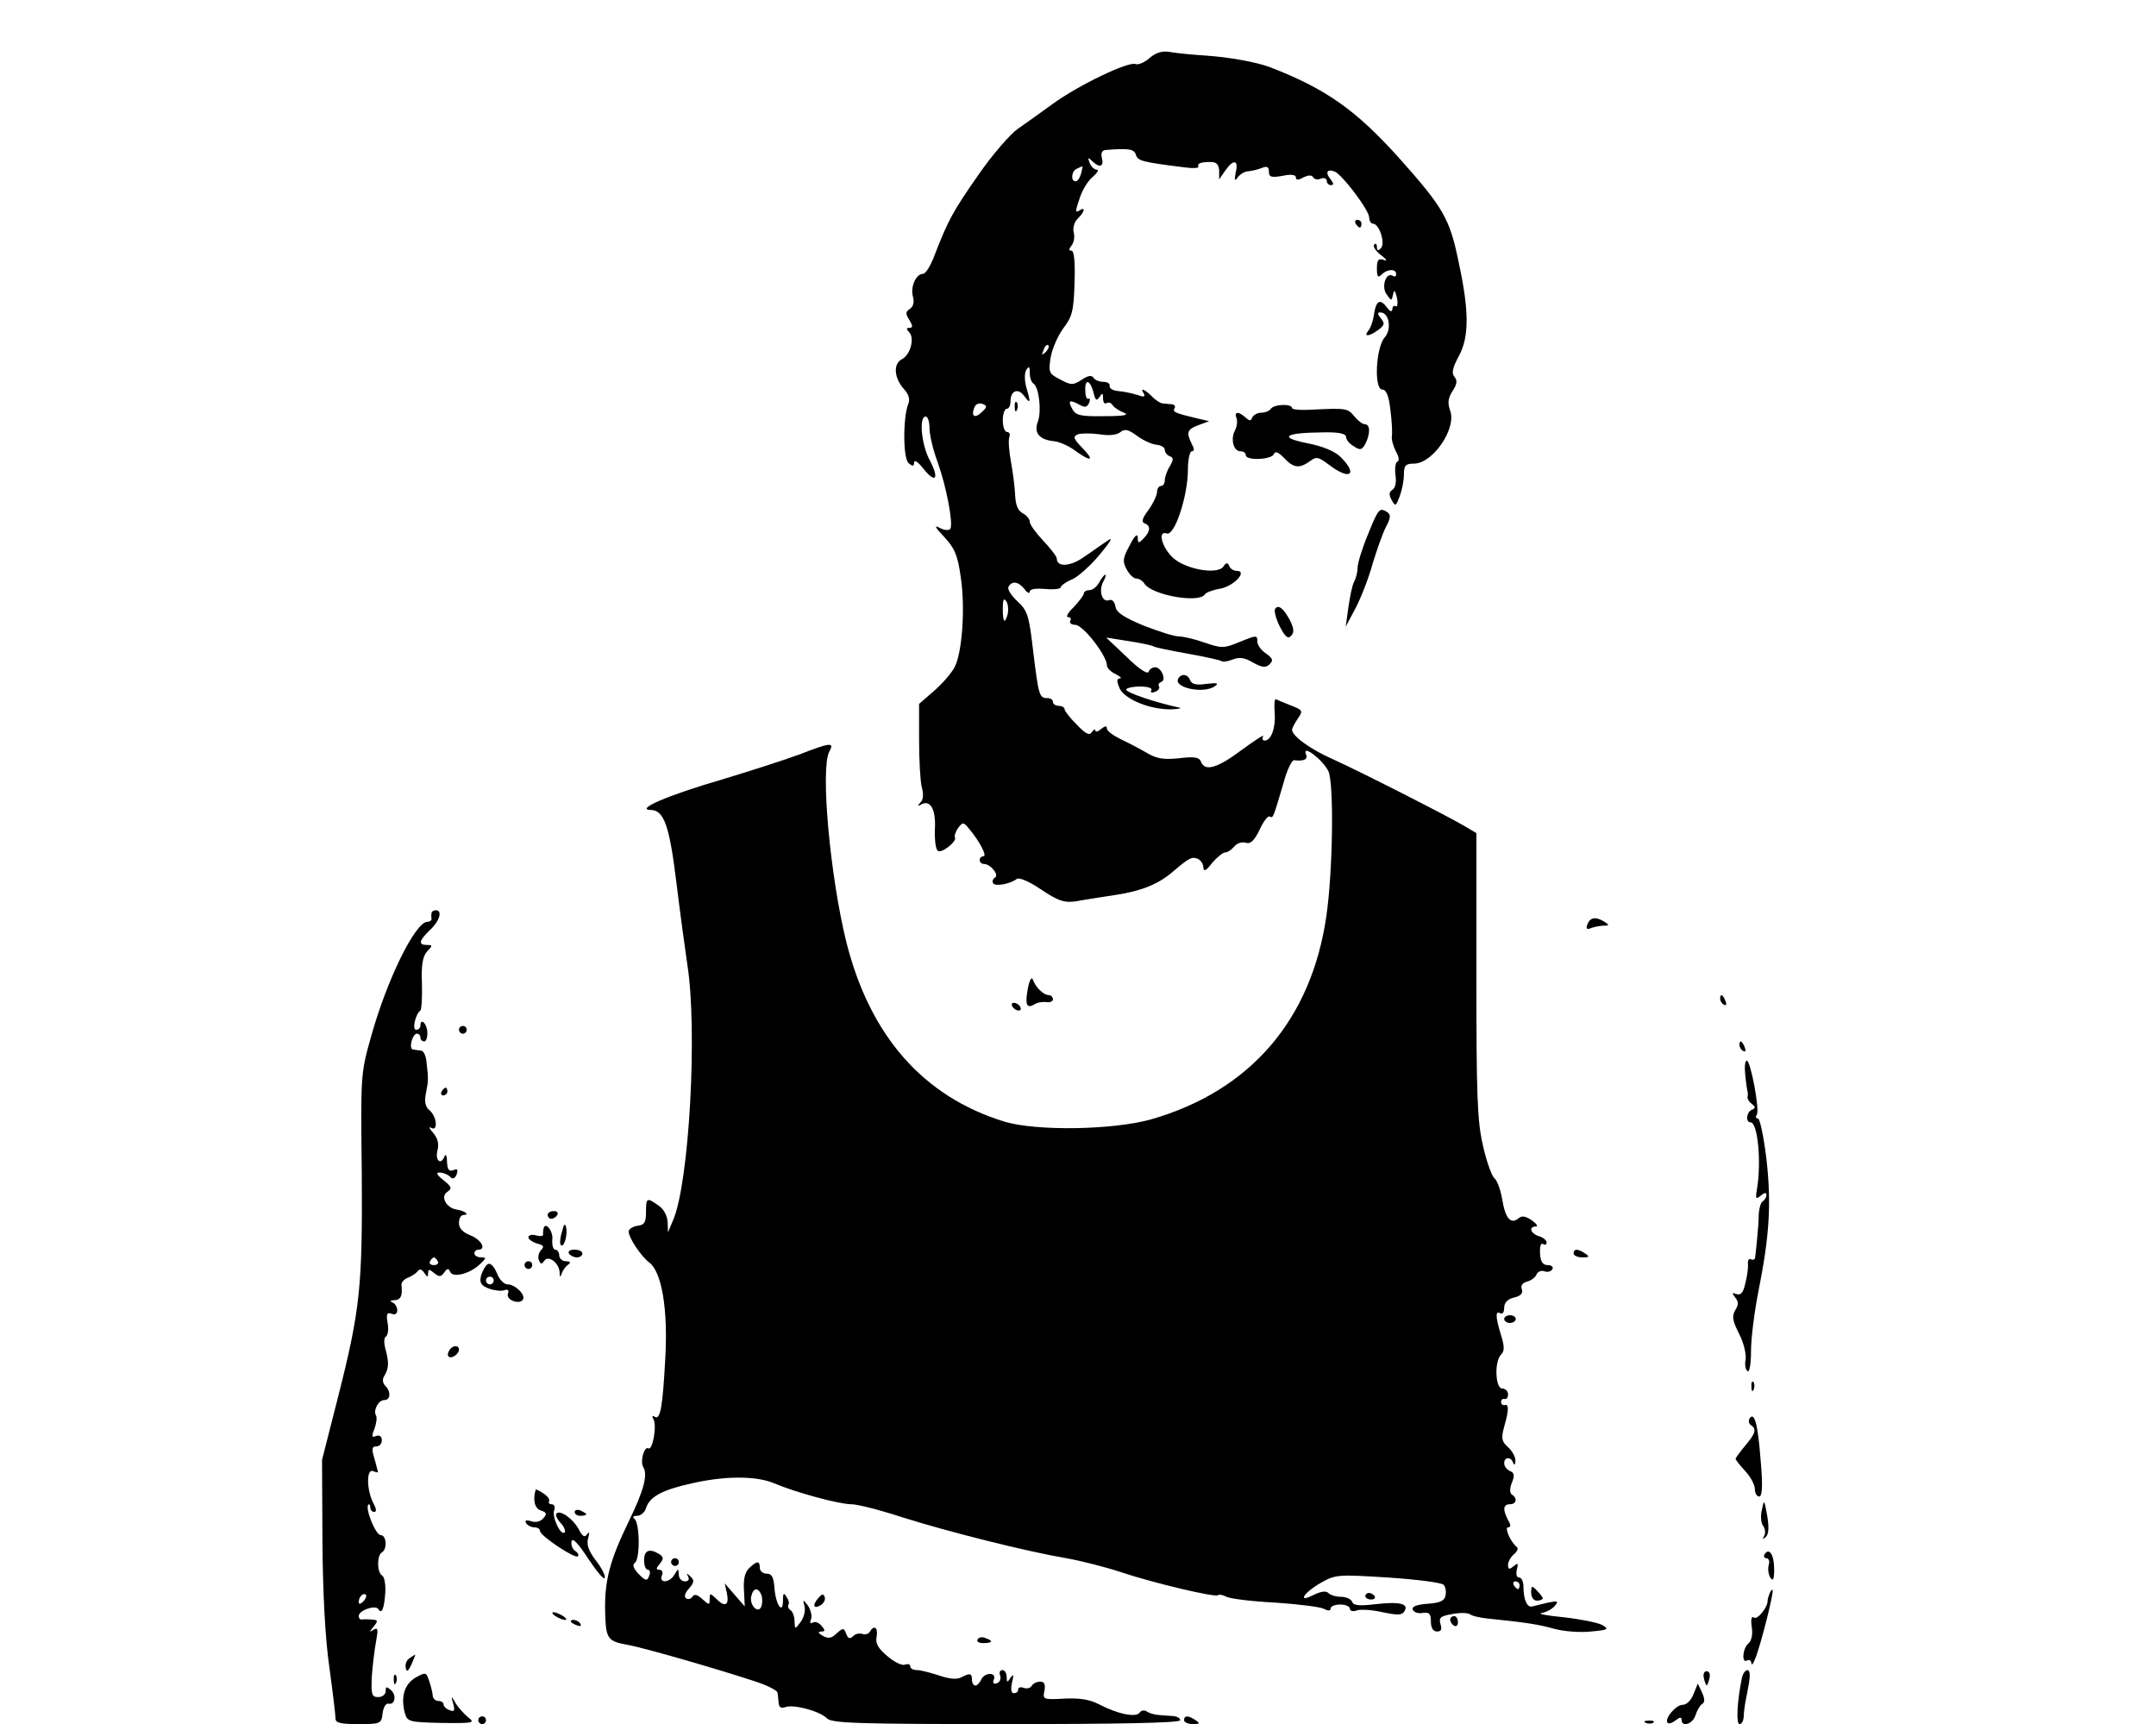 <?xml version="1.0" standalone="no"?>
<!DOCTYPE svg PUBLIC "-//W3C//DTD SVG 20010904//EN"
 "http://www.w3.org/TR/2001/REC-SVG-20010904/DTD/svg10.dtd">
<svg version="1.0" xmlns="http://www.w3.org/2000/svg"
 width="559pt" height="447pt" viewBox="0 0 559 447"
 preserveAspectRatio="xMidYMid meet">

<g transform="translate(0,447) scale(0.1,-0.1)"
fill="#000000" stroke="none">
<path d="M2981 4320 c-13 -12 -30 -19 -37 -16 -19 7 -148 -55 -214 -103 -30
-22 -71 -51 -91 -65 -20 -14 -66 -67 -102 -119 -65 -93 -79 -118 -114 -209
-10 -27 -23 -48 -30 -48 -18 0 -33 -34 -26 -59 4 -14 1 -26 -8 -32 -11 -7 -12
-12 -1 -29 9 -15 9 -20 0 -20 -8 0 -9 -3 -1 -11 15 -15 4 -58 -18 -70 -24 -12
-21 -49 5 -78 12 -13 16 -27 11 -38 -14 -35 -14 -142 1 -154 11 -9 14 -8 14 2
0 8 11 1 24 -16 32 -40 42 -27 17 21 -22 40 -29 114 -11 114 6 0 10 -14 10
-30 0 -17 9 -56 21 -88 23 -64 41 -160 33 -173 -3 -5 -15 -4 -27 2 -16 9 -13
2 11 -23 27 -29 35 -47 43 -104 12 -79 4 -196 -16 -234 -8 -15 -31 -42 -53
-61 l-39 -34 0 -94 c0 -52 3 -106 7 -122 5 -17 4 -32 -3 -39 -9 -10 -9 -11 1
-6 24 14 39 -12 36 -64 -1 -27 2 -53 8 -56 10 -7 50 25 44 35 -2 3 1 14 8 24
12 16 14 16 28 -1 28 -33 48 -72 38 -72 -5 0 -10 -4 -10 -10 0 -5 5 -10 11
-10 17 0 40 -28 29 -35 -6 -4 -8 -10 -5 -15 5 -9 44 -2 61 11 6 5 32 -6 63
-27 45 -30 60 -35 90 -31 20 4 67 11 105 17 66 10 110 28 147 60 42 36 49 39
63 34 9 -3 16 -14 16 -23 1 -12 7 -9 23 12 13 15 28 27 34 27 6 0 16 7 23 15
7 9 20 13 30 10 12 -4 22 5 36 34 10 22 22 37 26 34 9 -5 9 -4 35 84 9 35 22
62 28 62 26 -3 37 2 31 16 -10 26 43 -14 58 -44 15 -30 12 -258 -5 -376 -39
-269 -197 -453 -454 -527 -99 -28 -298 -31 -381 -6 -211 65 -349 223 -410 467
-42 171 -67 448 -44 492 14 25 5 25 -77 -7 -38 -14 -128 -43 -201 -65 -141
-41 -226 -78 -185 -79 35 0 49 -42 67 -190 9 -74 22 -169 28 -210 27 -170 5
-568 -37 -664 l-13 -31 -1 27 c-1 16 -10 33 -23 42 -31 22 -33 21 -33 -16 0
-27 -4 -34 -22 -36 -13 -2 -23 -9 -23 -15 0 -16 32 -64 53 -80 33 -24 49 -122
42 -247 -7 -131 -13 -163 -28 -153 -6 4 -7 1 -3 -6 10 -16 -2 -83 -13 -76 -11
6 -22 -35 -13 -49 12 -20 1 -61 -38 -141 -49 -101 -63 -153 -61 -235 2 -70 6
-75 60 -85 36 -6 228 -61 331 -95 30 -10 56 -23 56 -29 1 -6 2 -18 3 -27 1
-11 7 -14 17 -10 21 8 89 -10 108 -29 12 -13 82 -15 465 -15 294 0 451 3 451
10 0 6 -10 11 -22 11 -13 1 -30 2 -38 3 -8 1 -20 4 -27 9 -6 4 -15 2 -18 -3
-9 -14 -57 -4 -105 21 -25 13 -51 17 -91 15 -54 -3 -56 -2 -51 20 3 17 0 24
-11 24 -9 0 -19 -5 -22 -11 -4 -6 -13 -8 -21 -5 -8 3 -14 1 -14 -4 0 -6 -5
-10 -11 -10 -7 0 -9 10 -5 28 5 20 4 23 -4 12 -8 -13 -10 -13 -10 3 0 9 -5 17
-11 17 -6 0 -9 -6 -6 -14 3 -8 0 -17 -8 -20 -9 -3 -12 0 -8 10 3 9 -1 14 -11
14 -9 0 -19 -7 -22 -15 -4 -8 -10 -15 -15 -15 -5 0 -9 7 -9 15 0 17 -5 18 -28
6 -11 -6 -31 -4 -57 5 -22 7 -48 14 -57 14 -10 0 -18 4 -18 10 0 5 -6 7 -14 4
-7 -3 -28 7 -45 22 -24 20 -32 33 -28 51 4 24 -7 31 -18 12 -4 -6 -13 -8 -20
-5 -7 2 -17 0 -23 -6 -8 -8 -13 -7 -18 6 -6 16 -8 16 -25 1 -13 -13 -22 -14
-36 -6 -12 7 -13 10 -4 11 11 0 11 3 1 15 -7 8 -17 12 -23 8 -6 -4 -8 0 -4 9
3 9 -1 24 -8 35 -13 17 -14 17 -9 -2 3 -11 -2 -29 -10 -40 -15 -20 -15 -20
-16 2 0 12 -5 25 -10 28 -6 4 -8 10 -6 14 3 4 1 13 -5 21 -7 12 -9 9 -9 -10 0
-38 -19 -10 -22 33 -2 28 -7 37 -20 37 -10 0 -18 7 -18 15 0 19 -7 19 -28 -1
-11 -11 -15 -30 -13 -58 l2 -41 -26 30 -26 30 6 -27 c6 -31 -6 -36 -29 -12
-15 14 -16 14 -16 -2 0 -16 -1 -16 -19 0 -13 12 -21 14 -26 6 -3 -5 -11 -8
-16 -4 -6 4 -3 14 7 25 14 16 15 22 4 32 -10 9 -11 9 -6 0 4 -8 1 -13 -8 -13
-9 0 -16 8 -16 18 -1 16 -1 16 -11 0 -12 -22 -41 -24 -33 -3 4 8 1 15 -6 15
-10 0 -9 4 1 16 10 13 10 17 -2 25 -25 15 -39 10 -39 -16 0 -14 4 -25 10 -25
5 0 7 -7 3 -16 -5 -14 -9 -13 -27 5 -14 15 -17 24 -10 29 14 9 13 104 -1 114
-6 5 -3 8 7 8 9 0 20 9 23 20 9 29 41 47 118 64 87 20 168 20 215 0 54 -23
167 -54 199 -54 16 0 75 -15 133 -34 117 -37 319 -88 425 -106 39 -7 102 -23
141 -36 87 -29 245 -66 252 -60 2 3 13 1 22 -4 10 -5 66 -12 126 -15 59 -4
116 -11 126 -16 12 -6 18 -6 18 1 0 5 11 10 25 10 14 0 25 -5 25 -11 0 -6 8
-8 19 -4 10 3 40 1 66 -5 38 -8 50 -8 56 2 13 20 -11 26 -73 19 -43 -5 -59 -4
-62 6 -3 7 -16 13 -29 13 -13 0 -27 4 -33 10 -6 6 -19 4 -38 -5 -44 -23 -26 6
20 32 37 21 45 21 173 13 74 -5 138 -13 144 -19 5 -5 7 -17 5 -27 -2 -14 -14
-20 -46 -22 -28 -2 -42 -7 -39 -15 2 -7 14 -11 25 -9 18 3 22 -2 22 -22 0 -17
6 -26 16 -26 11 0 13 6 9 19 -5 17 0 21 29 26 19 4 40 4 47 0 6 -5 26 -9 43
-11 108 -11 136 -16 176 -27 25 -7 68 -10 95 -7 45 4 48 6 29 17 -11 6 -56 15
-100 20 -43 4 -69 9 -57 11 12 2 27 10 34 18 11 13 8 14 -17 9 -16 -4 -34 -8
-41 -10 -13 -4 -23 17 -23 51 0 13 -5 24 -11 24 -7 0 -9 9 -6 21 4 16 3 18 -9
8 -11 -9 -14 -8 -14 4 0 8 7 20 15 27 9 7 12 16 8 19 -16 12 -33 51 -23 51 7
0 8 6 0 19 -14 27 -13 41 5 41 17 0 20 16 5 25 -6 4 -6 15 0 31 8 19 6 26 -5
30 -8 4 -15 12 -15 20 0 17 17 18 23 2 3 -8 6 -6 6 4 1 10 -8 26 -19 36 -17
15 -18 23 -10 53 12 42 13 60 1 56 -5 -1 -9 3 -9 8 0 6 4 9 9 8 5 -2 9 4 9 12
0 8 -7 15 -15 15 -18 0 -21 70 -3 88 9 9 9 21 0 50 -15 48 -15 65 -2 57 6 -3
10 3 10 14 0 14 9 23 26 27 17 4 23 11 20 21 -4 9 1 17 13 20 11 3 22 11 25
19 3 7 12 11 20 8 8 -3 17 -1 21 5 3 6 -2 11 -12 11 -13 0 -19 9 -20 30 -1 18
2 28 7 25 6 -4 10 -2 10 4 0 5 -9 13 -20 16 -22 7 -27 25 -8 25 7 0 2 7 -10
16 -16 11 -27 13 -35 5 -20 -16 -34 0 -42 49 -4 24 -13 49 -20 55 -7 5 -21 44
-30 85 -15 64 -17 131 -17 442 l0 368 -32 19 c-46 27 -272 142 -341 173 -57
25 -105 60 -105 76 0 4 7 17 15 29 14 20 13 22 -18 34 -17 7 -35 14 -39 16 -3
2 -5 -13 -3 -34 3 -40 -9 -73 -26 -73 -6 0 -7 5 -4 11 4 6 -21 -10 -55 -35
-64 -48 -96 -57 -106 -31 -5 12 -17 14 -58 9 -41 -4 -58 -1 -86 16 -19 11 -50
27 -67 35 -18 9 -33 20 -33 26 0 8 -5 7 -15 -1 -8 -7 -15 -9 -15 -4 0 5 -4 3
-9 -4 -6 -10 -16 -5 -39 19 -18 18 -32 36 -32 41 0 4 -7 8 -15 8 -8 0 -15 5
-15 10 0 6 -6 10 -14 10 -21 0 -23 5 -37 120 -11 96 -15 107 -42 132 -16 15
-26 31 -22 37 9 16 26 13 41 -6 7 -10 14 -13 14 -7 0 7 15 9 40 7 22 -2 40 0
40 4 0 4 13 14 30 21 16 7 49 37 72 65 30 36 35 47 18 34 -14 -9 -41 -29 -61
-42 -34 -24 -69 -26 -69 -3 0 5 -16 26 -35 46 -19 20 -35 42 -35 49 0 7 -8 17
-18 22 -13 7 -19 22 -20 48 -1 21 -6 60 -11 87 -5 27 -7 55 -4 63 3 7 0 13 -6
13 -6 0 -11 14 -11 30 0 17 5 30 10 30 6 0 10 9 10 19 0 28 19 36 35 15 17
-23 18 -19 6 22 -5 18 -5 37 0 45 7 11 9 9 9 -8 0 -12 4 -24 9 -27 15 -9 22
-72 12 -99 -11 -29 3 -47 42 -51 13 -1 38 -12 54 -24 43 -31 52 -27 19 7 -23
24 -25 29 -11 35 9 3 34 3 56 0 24 -4 44 -2 53 5 12 10 21 8 44 -9 15 -11 38
-22 50 -23 12 -1 22 -7 22 -13 0 -7 6 -14 13 -17 10 -3 10 -9 0 -26 -7 -11
-13 -28 -13 -36 0 -8 -4 -15 -10 -15 -5 0 -10 -7 -10 -15 0 -9 -10 -30 -22
-47 -17 -22 -19 -32 -10 -35 16 -6 15 -21 -3 -39 -13 -14 -15 -13 -15 3 -1 11
-9 3 -21 -21 -18 -33 -19 -42 -8 -62 7 -13 18 -24 25 -24 7 0 17 -6 21 -13 19
-30 142 -52 157 -28 3 5 22 12 41 15 35 7 71 46 41 46 -8 0 -17 6 -19 13 -4 9
-8 9 -15 -2 -16 -22 -100 -7 -132 24 -28 27 -39 70 -15 62 20 -8 55 96 55 166
0 26 5 47 10 47 7 0 7 6 0 19 -15 30 -12 38 18 49 l27 10 -30 7 c-59 14 -65
17 -60 26 4 5 0 10 -7 11 -7 0 -18 2 -24 2 -6 1 -19 9 -28 19 -20 19 -31 23
-20 6 4 -8 -1 -9 -17 -3 -13 4 -35 9 -49 10 -14 1 -24 7 -23 13 2 6 -6 11 -16
11 -11 0 -23 5 -26 11 -5 7 -15 5 -31 -6 -22 -14 -27 -14 -55 1 -29 15 -31 18
-25 57 4 23 19 57 33 76 23 30 27 45 29 118 2 53 -1 83 -8 83 -7 0 -7 4 0 13
6 7 9 22 6 34 -3 11 1 27 10 36 18 17 21 32 6 22 -13 -8 -13 -5 1 36 7 19 21
42 33 51 11 10 16 18 10 18 -7 0 -15 8 -19 18 -5 14 -4 15 6 5 19 -19 32 -16
26 7 -3 13 0 20 9 21 58 5 75 3 79 -12 5 -16 14 -19 127 -33 21 -3 37 -2 35 2
-3 9 7 12 33 12 14 0 20 -7 21 -22 l0 -23 16 23 c21 30 35 28 27 -5 -4 -21 -3
-24 5 -13 6 8 18 16 28 16 10 1 26 5 36 9 12 5 17 2 17 -10 0 -14 6 -16 35
-11 22 5 35 3 35 -4 0 -7 6 -8 19 0 13 6 22 7 26 0 3 -5 12 -7 20 -3 8 3 15 0
15 -6 0 -6 5 -11 11 -11 8 0 7 5 -1 15 -15 18 -9 28 11 20 20 -9 89 -100 89
-119 0 -9 5 -16 10 -16 16 0 33 -51 20 -64 -7 -7 -10 -6 -10 4 0 7 -3 10 -7 6
-4 -4 3 -16 17 -27 15 -11 18 -17 8 -13 -14 5 -18 0 -18 -22 0 -22 3 -25 12
-16 15 15 38 16 38 1 0 -5 -4 -8 -9 -4 -18 10 -30 -29 -16 -48 13 -18 13 -18
17 0 3 13 5 11 10 -9 3 -15 1 -25 -3 -22 -5 3 -9 -1 -9 -8 -1 -8 -6 -6 -15 6
-17 23 -28 16 -33 -22 -2 -14 -8 -32 -14 -39 -14 -17 2 -16 26 2 16 12 17 17
6 30 -9 11 -9 15 -1 15 23 0 30 -44 11 -65 -23 -27 -28 -135 -6 -135 10 0 17
-16 21 -53 4 -29 5 -60 4 -67 -2 -8 3 -26 10 -40 8 -14 10 -25 4 -27 -5 -2 -7
-17 -5 -34 3 -19 0 -34 -8 -39 -9 -6 -9 -13 -2 -26 10 -18 11 -17 21 9 6 16
11 41 11 56 0 24 4 29 26 29 49 0 111 91 94 137 -7 20 -6 32 6 51 12 18 13 28
5 37 -8 10 -5 23 11 53 27 49 28 115 0 244 -23 113 -39 141 -156 272 -110 122
-187 177 -331 233 -36 14 -109 27 -170 31 -33 2 -73 6 -90 9 -21 4 -37 -1 -54
-15z m-178 -300 c-3 -11 -9 -20 -14 -20 -14 0 -11 28 4 33 6 3 13 6 14 6 0 1
-1 -8 -4 -19z m-92 -463 c-10 -9 -11 -8 -5 6 3 10 9 15 12 12 3 -3 0 -11 -7
-18z m124 -104 c5 -21 8 -24 16 -12 7 11 9 11 9 -4 0 -10 4 -16 9 -12 5 3 13
0 16 -6 4 -6 17 -14 29 -19 15 -6 0 -9 -51 -9 -62 -1 -74 2 -83 19 -12 22 -7
25 20 10 13 -7 19 -6 24 6 3 8 2 13 -2 10 -4 -2 -8 7 -8 20 -2 33 12 30 21 -3z
m-289 -51 c-18 -18 -29 -12 -20 11 3 9 12 13 21 10 13 -5 13 -8 -1 -21z m67
-523 c-8 -29 -13 -23 -13 14 0 22 3 28 9 18 5 -7 6 -22 4 -32z m1327 -2519 c0
-5 -2 -10 -4 -10 -3 0 -8 5 -11 10 -3 6 -1 10 4 10 6 0 11 -4 11 -10z m-1966
-25 c3 -8 3 -22 0 -30 -8 -21 -32 4 -26 27 5 22 18 23 26 3z"/>
<path d="M3515 3890 c3 -5 8 -10 11 -10 2 0 4 5 4 10 0 6 -5 10 -11 10 -5 0
-7 -4 -4 -10z"/>
<path d="M2631 3414 c0 -11 3 -14 6 -6 3 7 2 16 -1 19 -3 4 -6 -2 -5 -13z"/>
<path d="M3295 3410 c-3 -5 -15 -10 -25 -10 -10 0 -20 -6 -23 -12 -4 -10 -7
-10 -18 0 -18 16 -30 15 -23 -2 3 -8 1 -22 -4 -32 -12 -22 -4 -54 14 -54 8 0
14 -4 14 -10 0 -15 68 -12 73 3 3 8 11 5 26 -10 25 -27 40 -28 67 -9 17 13 22
12 51 -10 53 -40 75 -25 29 21 -15 15 -46 28 -87 36 -75 15 -59 27 39 28 43 1
62 -3 62 -12 0 -7 9 -18 20 -24 16 -11 21 -10 30 6 13 26 13 51 -1 51 -6 0
-18 9 -27 20 -18 22 -22 22 -109 18 -29 -2 -53 0 -53 4 0 12 -48 10 -55 -2z"/>
<path d="M3547 3085 c-15 -36 -27 -75 -27 -86 0 -11 -4 -28 -9 -37 -5 -9 -11
-39 -15 -67 l-7 -50 26 49 c14 27 34 78 44 115 11 36 26 79 35 96 12 22 12 31
3 37 -20 13 -23 10 -50 -57z"/>
<path d="M2850 2960 c-6 -11 -17 -20 -25 -20 -8 0 -15 -4 -15 -9 0 -4 -12 -20
-26 -35 -15 -14 -21 -26 -15 -26 7 0 9 -4 6 -10 -3 -5 3 -10 13 -10 20 0 82
-80 82 -105 0 -7 10 -17 23 -23 12 -6 17 -11 10 -11 -8 -1 -8 -7 0 -26 14 -29
82 -56 136 -54 20 1 27 3 16 5 -56 12 -135 38 -135 46 0 4 16 8 36 8 20 0 33
-4 29 -10 -3 -6 1 -7 9 -4 9 3 14 10 11 14 -3 5 0 10 6 12 14 5 0 38 -16 38
-7 0 -15 -5 -17 -12 -3 -7 -27 9 -57 39 l-53 50 57 -9 c32 -5 62 -11 66 -14 5
-3 45 -11 90 -19 45 -8 84 -17 86 -19 3 -3 16 -1 29 4 17 7 32 5 53 -8 24 -13
33 -14 43 -4 10 10 8 15 -10 28 -12 8 -22 22 -22 30 0 18 -1 18 -50 -2 -36
-15 -44 -15 -87 0 -25 9 -56 16 -67 16 -12 0 -52 13 -91 28 -52 22 -71 34 -73
50 -2 12 -9 19 -16 16 -18 -7 -28 23 -16 47 6 10 8 19 6 19 -3 0 -10 -9 -16
-20z"/>
<path d="M3306 2891 c-3 -4 2 -25 12 -45 14 -27 21 -33 29 -25 9 9 8 19 -2 40
-17 32 -31 43 -39 30z"/>
<path d="M3055 2711 c-14 -24 66 -41 95 -20 11 8 6 9 -22 6 -26 -4 -38 -1 -42
9 -6 16 -22 19 -31 5z"/>
<path d="M1119 2103 c-1 -5 -1 -11 0 -15 0 -5 -5 -8 -11 -8 -31 0 -105 -150
-146 -298 -27 -95 -27 -102 -24 -352 2 -295 -4 -355 -61 -580 l-42 -165 1
-210 c1 -135 7 -252 18 -328 9 -65 16 -125 16 -133 0 -11 14 -14 59 -14 58 0
60 1 63 28 2 15 8 26 15 25 17 -4 22 21 7 35 -12 10 -14 10 -14 -3 0 -8 -9
-15 -19 -15 -17 0 -19 6 -17 53 2 28 7 70 11 91 6 32 5 37 -6 31 -12 -8 -12
-6 0 8 12 15 11 17 -5 18 -11 1 -22 1 -26 0 -5 0 -8 4 -8 9 0 15 44 30 51 18
9 -14 15 1 18 43 1 21 -2 40 -8 44 -14 8 -14 52 -1 60 15 9 12 45 -3 45 -13 0
-41 69 -32 79 3 2 5 -1 5 -7 0 -7 5 -12 10 -12 7 0 6 8 -2 23 -17 32 -19 89
-1 83 7 -3 13 -4 13 -3 0 1 -4 17 -9 35 -8 25 -7 32 5 32 8 0 14 7 14 16 0 10
-6 14 -15 11 -11 -5 -12 -1 -4 19 5 14 7 29 4 34 -8 13 6 40 21 40 17 0 18 22
3 37 -7 7 -8 17 -3 25 12 19 13 35 4 68 -5 18 -5 32 1 35 5 4 7 19 4 35 -4 23
-2 28 10 24 9 -4 15 0 15 9 0 8 -6 18 -12 20 -8 3 -6 6 5 6 16 1 21 11 18 39
-1 7 6 15 16 19 10 4 21 11 26 17 5 7 10 6 17 -4 8 -12 10 -12 10 -1 0 11 3
11 16 0 13 -10 17 -10 26 2 7 11 11 11 15 2 6 -17 51 -6 77 19 17 16 18 18 3
18 -9 0 -17 5 -17 10 0 6 5 10 10 10 22 0 8 26 -20 37 -20 8 -30 18 -30 32 0
12 5 21 12 21 17 0 3 11 -18 14 -27 4 -43 34 -24 46 13 9 11 13 -10 30 -18 14
-20 20 -10 20 9 0 21 -5 27 -11 7 -7 12 -5 17 6 4 13 2 16 -9 11 -11 -4 -15 2
-16 22 0 15 -3 21 -6 15 -9 -25 -25 -13 -19 13 5 18 1 33 -11 47 -10 11 -12
17 -5 13 18 -11 15 29 -4 45 -11 9 -14 22 -10 43 7 34 7 38 2 81 -1 17 -8 31
-14 31 -7 1 -16 2 -21 3 -12 1 -2 41 10 41 5 0 9 -4 9 -10 0 -5 4 -10 10 -10
5 0 9 11 8 25 -2 23 -18 37 -18 15 0 -5 -5 -10 -11 -10 -11 0 -2 41 11 50 3 3
5 34 4 70 -2 48 2 70 13 83 15 15 15 17 0 17 -23 0 -21 11 8 39 25 23 33 51
15 51 -5 0 -11 -3 -11 -7z m16 -903 c3 -5 -1 -10 -10 -10 -9 0 -13 5 -10 10 3
6 8 10 10 10 2 0 7 -4 10 -10z m-193 -882 c-7 -7 -12 -8 -12 -2 0 14 12 26 19
19 2 -3 -1 -11 -7 -17z"/>
<path d="M4116 2074 c-5 -12 -2 -15 10 -10 8 3 23 6 32 6 15 0 15 2 2 10 -22
14 -37 12 -44 -6z"/>
<path d="M2665 1907 c-8 -42 -3 -53 17 -41 7 5 21 7 31 6 9 -2 17 2 17 7 0 6
-5 11 -11 11 -13 0 -34 20 -41 40 -3 9 -9 -1 -13 -23z"/>
<path d="M4460 1881 c0 -6 4 -13 10 -16 6 -3 7 1 4 9 -7 18 -14 21 -14 7z"/>
<path d="M2625 1860 c3 -5 11 -10 16 -10 6 0 7 5 4 10 -3 6 -11 10 -16 10 -6
0 -7 -4 -4 -10z"/>
<path d="M1190 1800 c0 -5 5 -10 10 -10 6 0 10 5 10 10 0 6 -4 10 -10 10 -5 0
-10 -4 -10 -10z"/>
<path d="M4510 1761 c0 -6 4 -13 10 -16 6 -3 7 1 4 9 -7 18 -14 21 -14 7z"/>
<path d="M4525 1683 c2 -21 5 -40 6 -43 1 -3 1 -9 0 -14 -1 -5 4 -13 11 -18
10 -8 10 -11 1 -15 -15 -5 -18 -33 -4 -33 18 0 28 -99 17 -169 -5 -29 -4 -32
9 -21 10 8 15 9 15 2 0 -6 -4 -13 -10 -17 -5 -3 -9 -18 -10 -33 0 -15 -2 -43
-4 -62 -2 -19 -4 -41 -5 -48 0 -7 -5 -10 -11 -7 -5 3 -9 -2 -8 -12 1 -10 -2
-33 -7 -51 -5 -24 -12 -31 -23 -27 -12 4 -12 3 -3 -9 9 -11 9 -19 0 -33 -9
-16 -7 -27 10 -61 12 -23 19 -53 17 -67 -3 -13 0 -27 5 -30 5 -4 9 19 9 53 0
33 9 102 19 153 29 145 34 228 21 344 -7 58 -17 105 -22 105 -5 0 -7 4 -3 10
8 12 -16 140 -26 140 -5 0 -6 -17 -4 -37z"/>
<path d="M1145 1640 c-3 -5 -1 -10 4 -10 6 0 11 5 11 10 0 6 -2 10 -4 10 -3 0
-8 -4 -11 -10z"/>
<path d="M1420 1320 c0 -5 4 -10 9 -10 6 0 13 5 16 10 3 6 -1 10 -9 10 -9 0
-16 -4 -16 -10z"/>
<path d="M1457 1276 c-5 -15 -6 -31 -3 -34 8 -8 18 25 14 45 -3 13 -6 10 -11
-11z"/>
<path d="M1409 1283 c-1 -4 -1 -11 -1 -14 1 -4 -8 -5 -18 -2 -11 3 -20 1 -20
-5 0 -5 10 -12 22 -16 17 -4 20 -8 11 -17 -6 -6 -9 -18 -6 -26 5 -11 7 -12 14
-2 10 16 39 -5 40 -30 0 -13 2 -14 6 -1 3 8 11 18 17 22 7 5 4 8 -6 8 -10 0
-18 7 -18 15 0 8 -5 15 -10 15 -6 0 -9 12 -8 26 3 23 -20 50 -23 27z"/>
<path d="M1475 1220 c3 -5 13 -10 21 -10 8 0 14 5 14 10 0 6 -9 10 -21 10 -11
0 -17 -4 -14 -10z"/>
<path d="M4080 1220 c0 -5 10 -10 23 -10 18 0 19 2 7 10 -19 13 -30 13 -30 0z"/>
<path d="M1264 1192 c-6 -4 -13 -17 -17 -30 -4 -18 0 -25 21 -33 14 -5 32 -7
40 -4 9 3 12 0 9 -9 -6 -16 30 -30 39 -15 7 12 -20 39 -40 39 -9 0 -22 13 -28
30 -8 18 -17 27 -24 22z m16 -42 c0 -5 -4 -10 -10 -10 -5 0 -10 5 -10 10 0 6
5 10 10 10 6 0 10 -4 10 -10z"/>
<path d="M1360 1190 c0 -5 5 -10 10 -10 6 0 10 5 10 10 0 6 -4 10 -10 10 -5 0
-10 -4 -10 -10z"/>
<path d="M3900 1050 c0 -5 7 -10 15 -10 8 0 15 5 15 10 0 6 -7 10 -15 10 -8 0
-15 -4 -15 -10z"/>
<path d="M1165 969 c-4 -6 -5 -13 -2 -16 7 -7 27 6 27 18 0 12 -17 12 -25 -2z"/>
<path d="M4541 874 c0 -11 3 -14 6 -6 3 7 2 16 -1 19 -3 4 -6 -2 -5 -13z"/>
<path d="M4536 792 c-3 -6 -2 -13 4 -17 15 -10 12 -21 -15 -53 -14 -17 -25
-32 -25 -34 0 -3 11 -17 25 -32 14 -15 25 -36 25 -47 0 -10 5 -19 11 -19 8 0
10 26 4 93 -7 93 -16 129 -29 109z"/>
<path d="M1389 608 c-8 -26 -3 -49 13 -54 15 -5 17 -9 7 -20 -7 -9 -20 -12
-32 -8 -13 4 -17 2 -13 -5 4 -6 14 -11 22 -11 8 0 14 -4 14 -9 0 -13 91 -73
98 -66 4 3 0 10 -7 14 -7 5 -11 16 -9 25 2 10 17 -5 43 -45 22 -33 41 -56 43
-50 2 6 -8 26 -23 45 -19 25 -25 42 -20 58 4 15 3 18 -3 10 -6 -9 -12 -6 -22
14 -15 27 -48 50 -57 40 -4 -3 1 -14 10 -24 10 -10 14 -22 11 -25 -10 -10 -34
41 -27 58 3 8 0 15 -7 15 -6 0 -9 4 -6 8 2 4 -4 13 -15 20 -10 7 -19 11 -20
10z"/>
<path d="M4568 555 c-4 -16 -2 -35 4 -42 5 -7 6 -18 2 -25 -5 -9 -4 -10 4 -3
8 7 9 25 4 55 -8 43 -8 44 -14 15z"/>
<path d="M1490 550 c0 -6 7 -10 15 -10 8 0 15 2 15 4 0 2 -7 6 -15 10 -8 3
-15 1 -15 -4z"/>
<path d="M4575 440 c-3 -5 -1 -10 5 -10 6 0 9 -8 6 -17 -3 -10 -1 -25 4 -33 7
-11 10 -5 10 22 0 37 -13 57 -25 38z"/>
<path d="M1740 420 c0 -5 5 -10 10 -10 6 0 10 5 10 10 0 6 -4 10 -10 10 -5 0
-10 -4 -10 -10z"/>
<path d="M3970 341 c0 -12 6 -21 15 -21 8 0 15 3 15 6 0 3 -7 12 -15 20 -13
14 -15 13 -15 -5z"/>
<path d="M4588 338 c-3 -7 -5 -15 -5 -18 1 -16 -26 -50 -35 -44 -7 5 -9 -4 -6
-25 3 -19 -1 -36 -9 -42 -15 -13 -18 -53 -3 -44 6 3 10 0 11 -7 0 -7 5 -2 10
12 14 34 49 173 45 178 -2 1 -6 -3 -8 -10z"/>
<path d="M2121 326 c-16 -19 -11 -29 8 -17 7 5 12 14 9 21 -3 9 -8 7 -17 -4z"/>
<path d="M3540 332 c0 -5 7 -9 15 -9 8 0 12 4 9 9 -3 4 -9 8 -15 8 -5 0 -9 -4
-9 -8z"/>
<path d="M1440 280 c8 -5 20 -10 25 -10 6 0 3 5 -5 10 -8 5 -19 10 -25 10 -5
0 -3 -5 5 -10z"/>
<path d="M3760 271 c0 -6 5 -13 10 -16 6 -3 10 1 10 9 0 9 -4 16 -10 16 -5 0
-10 -4 -10 -9z"/>
<path d="M1480 266 c0 -2 7 -7 16 -10 8 -3 12 -2 9 4 -6 10 -25 14 -25 6z"/>
<path d="M2535 220 c-4 -6 3 -10 14 -10 25 0 27 6 6 13 -8 4 -17 2 -20 -3z"/>
<path d="M1062 171 c-8 -5 -12 -16 -10 -25 2 -12 6 -10 15 9 6 14 10 25 10 25
-1 0 -8 -4 -15 -9z"/>
<path d="M1078 121 c-29 -17 -39 -49 -29 -90 7 -25 9 -26 96 -28 84 -1 88 0
68 15 -11 10 -26 26 -32 37 -11 19 -12 19 -6 -2 5 -18 3 -22 -9 -17 -9 3 -16
10 -16 15 0 5 -6 9 -13 9 -8 0 -14 6 -15 13 0 6 -4 23 -9 38 -8 24 -9 24 -35
10z"/>
<path d="M4418 118 c2 -10 6 -18 7 -18 1 0 5 8 7 18 3 11 0 19 -7 19 -7 0 -10
-8 -7 -19z"/>
<path d="M4516 118 c-12 -59 -15 -118 -6 -118 6 0 10 8 11 18 0 9 2 26 4 37 2
11 7 35 10 53 3 19 2 32 -4 32 -6 0 -13 -10 -15 -22z"/>
<path d="M1021 114 c0 -11 3 -14 6 -6 3 7 2 16 -1 19 -3 4 -6 -2 -5 -13z"/>
<path d="M4391 78 c-6 -16 -18 -28 -28 -28 -18 0 -49 -37 -39 -47 3 -3 12 0
21 7 10 8 15 9 15 1 0 -20 29 -11 36 12 4 12 11 25 17 29 8 4 7 14 0 30 l-11
23 -11 -27z"/>
<path d="M1240 10 c0 -5 5 -10 10 -10 6 0 10 5 10 10 0 6 -4 10 -10 10 -5 0
-10 -4 -10 -10z"/>
<path d="M3070 10 c0 -5 10 -10 23 -10 18 0 19 2 7 10 -19 13 -30 13 -30 0z"/>
<path d="M4268 3 c7 -3 16 -2 19 1 4 3 -2 6 -13 5 -11 0 -14 -3 -6 -6z"/>
</g>
</svg>
